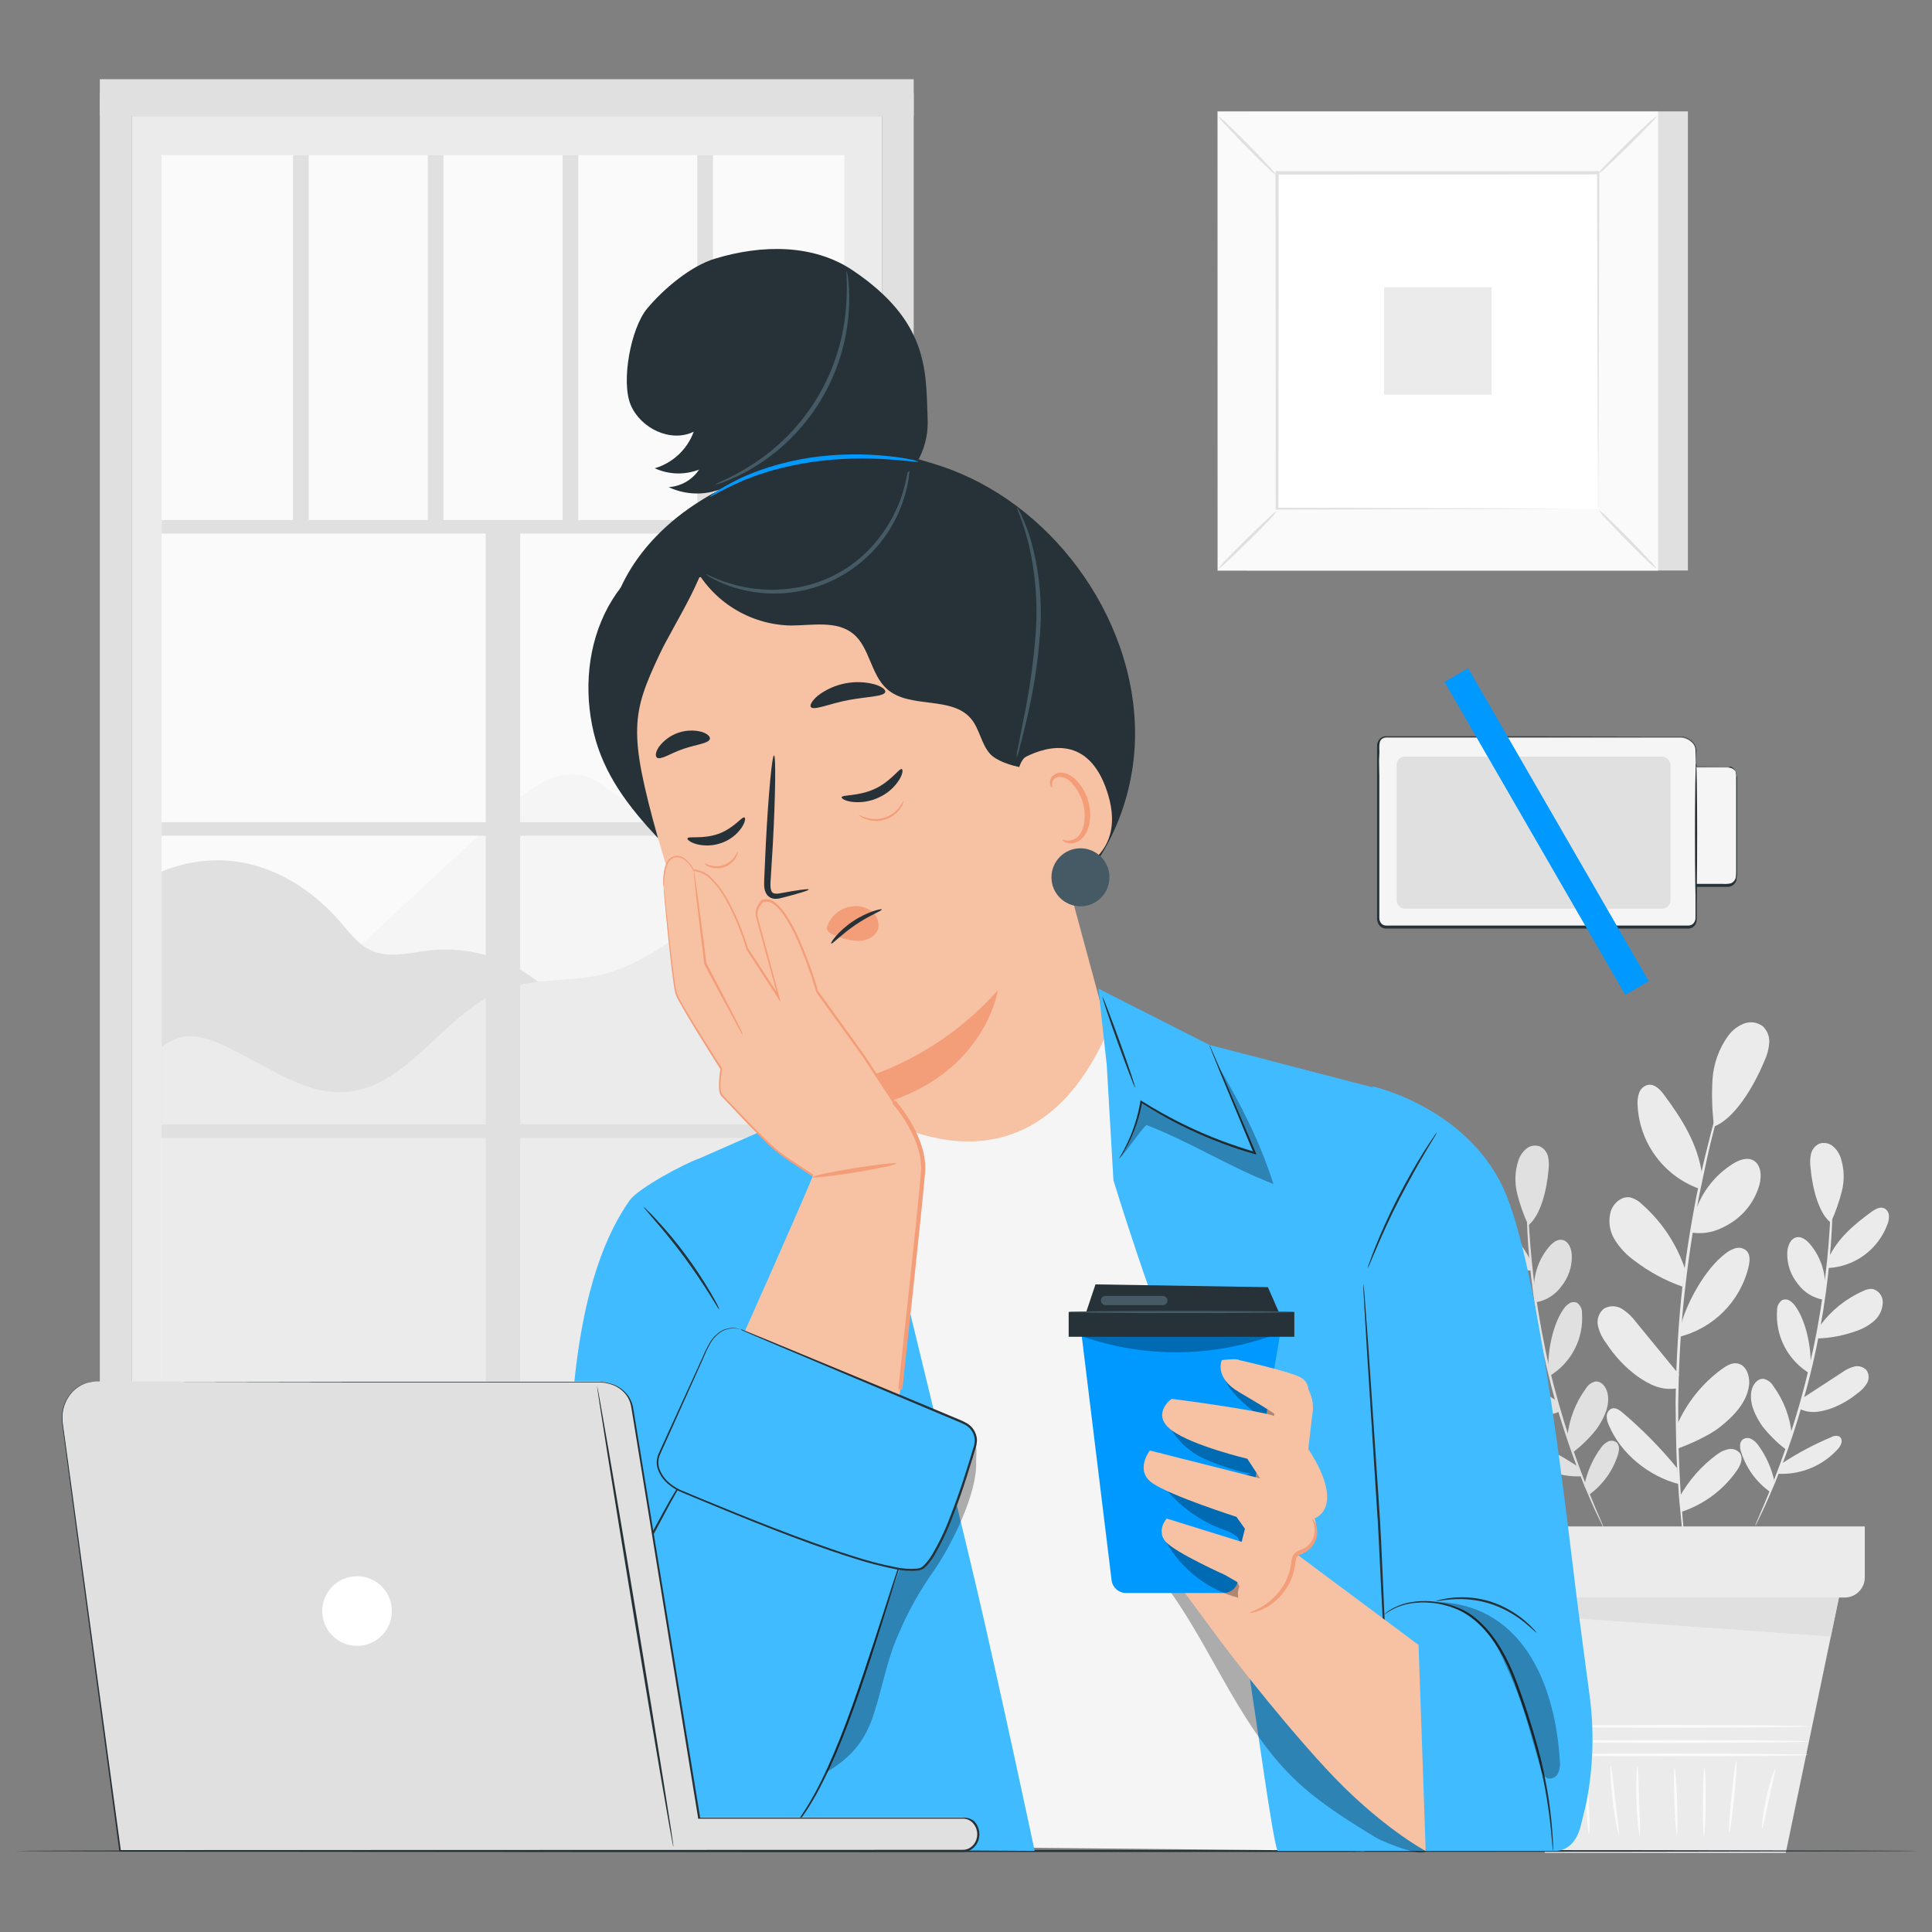 <?xml version="1.0" encoding="UTF-8"?>
<svg id="Layer_2" data-name="Layer 2" xmlns="http://www.w3.org/2000/svg" viewBox="0 0 1000 1000">
  <rect x="0" y="0" width="1000" height="1000" fill="#808080" stroke="none"/>
  <defs>
    <style>
      .cls-1 {
        fill: #f7c1a3;
      }

      .cls-1, .cls-2, .cls-3, .cls-4, .cls-5, .cls-6, .cls-7, .cls-8, .cls-9, .cls-10, .cls-11, .cls-12 {
        stroke-width: 0px;
      }

      .cls-2 {
        fill: #000;
      }

      .cls-3 {
        fill: #e0e0e0;
      }

      .cls-4 {
        fill: #455a64;
      }

      .cls-5 {
        fill: #f5f5f5;
      }

      .cls-6 {
        fill: #09f;
      }

      .cls-7 {
        fill: #ebebeb;
      }

      .cls-8 {
        fill: #40bbff;
      }

      .cls-9 {
        fill: #263238;
      }

      .cls-10 {
        fill: #fafafa;
      }

      .cls-13 {
        opacity: .3;
      }

      .cls-11 {
        fill: #fff;
      }

      .cls-12 {
        fill: #f39e78;
      }
    </style>
  </defs>
  <g id="freepik--background-complete--inject-2">
    <polygon class="cls-7" points="778.13 817.92 799.61 959 924.32 959 953.28 819.95 778.13 817.92"/>
    <path class="cls-10" d="M935.83,908.34c0,.4-31.96.72-71.37.72s-71.39-.32-71.39-.72,31.96-.74,71.39-.74,71.37.34,71.37.74Z"/>
    <path class="cls-10" d="M936.32,901.39c0,.4-32.18.74-71.85.74s-71.85-.34-71.85-.74,32.15-.72,71.85-.72,71.85.32,71.85.72Z"/>
    <path class="cls-10" d="M936.07,893.57c0,.4-32.18.72-71.85.72s-71.85-.32-71.85-.72,32.18-.74,71.85-.74,71.85.34,71.85.74Z"/>
    <path class="cls-10" d="M813.93,950.95c-.4,0-2.12-7.88-3.84-17.76-1.72-9.88-2.78-17.95-2.37-18.02s2.12,7.88,3.84,17.76c1.72,9.88,2.78,17.95,2.37,18.02Z"/>
    <path class="cls-10" d="M822.41,949.44c-.4,0-.89-7.76-1.55-17.32-.66-9.56-1.23-17.34-.81-17.38s1.63,7.65,2.27,17.27c.64,9.62.49,17.42.08,17.42Z"/>
    <path class="cls-10" d="M837.89,949.44c-.4,0-2.12-7.86-3.24-17.76-1.12-9.9-1.36-18.02-.95-18.06s1.23,8.01,2.4,17.89c1.17,9.88,2.2,17.87,1.8,17.93Z"/>
    <path class="cls-10" d="M848.74,950.18c-.4,0-1.42-8.03-1.74-18.06-.32-10.03.17-18.14.55-18.12s.59,8.1.91,18.08.68,18.06.28,18.1Z"/>
    <path class="cls-10" d="M867.94,949.44c-.4,0-.97-7.65-1.31-17.13-.34-9.47-.23-17.17.17-17.19s.97,7.65,1.29,17.13c.32,9.47.25,17.19-.15,17.19Z"/>
    <path class="cls-10" d="M881.99,950.18c-.42,0-.68-7.93-.59-17.72.08-9.79.47-17.72.87-17.72s.68,7.95.59,17.72c-.08,9.77-.47,17.72-.87,17.72Z"/>
    <path class="cls-10" d="M895.14,948.3c-.4,0,0-8.33,1.08-18.53s2.12-18.42,2.5-18.38,0,8.33-1.06,18.53c-1.06,10.2-2.12,18.42-2.52,18.38Z"/>
    <path class="cls-10" d="M912.11,946.45c-.38,0,.21-7.16,2.12-15.75,1.91-8.58,4.24-15.32,4.64-15.2s-1.38,6.97-3.22,15.52c-1.84,8.54-3.14,15.49-3.54,15.43Z"/>
    <path class="cls-7" d="M900.1,539.55c-.01.24-.06.48-.15.7l-.57,1.99c-.59,1.87-1.38,4.41-2.37,7.63-1,3.22-2.35,7.31-3.67,12.06-1.31,4.75-3.01,10.07-4.49,16.09-1.48,6.02-3.31,12.53-4.85,19.63-1.55,7.1-3.2,14.71-4.81,22.72-2.99,16.09-5.72,33.91-7.65,52.65-1.93,18.74-2.67,36.78-2.9,53.12,0,8.18,0,15.96.21,23.32.21,7.36.51,14.05.89,20.22.38,6.17.85,11.74,1.23,16.66.38,4.92.81,9.11,1.21,12.55.4,3.43.61,6,.81,7.93,0,.85.15,1.53.19,2.12.03.23.03.47,0,.7-.07-.22-.12-.45-.15-.68l-.32-2.12c-.28-1.93-.64-4.56-1.1-7.91-.47-3.35-1.02-7.63-1.46-12.55s-1.1-10.47-1.44-16.66c-.34-6.19-.89-12.95-1.06-20.24-.17-7.29-.32-15.07-.36-23.32.17-16.41.97-34.42,2.8-53.27s4.71-36.65,7.78-52.76c1.67-8.01,3.18-15.66,4.96-22.74,1.78-7.08,3.39-13.65,5.04-19.63,1.65-5.98,3.29-11.34,4.71-16.05,1.42-4.71,2.76-8.75,3.9-12.02s1.99-5.7,2.63-7.52l.72-1.95c.07-.24.17-.47.3-.68Z"/>
    <path class="cls-7" d="M877.59,626.86c3.44-10.16,10.29-18.82,19.39-24.5,3.09-1.91,6.99-3.45,10.26-1.89,4.35,2.12,4.71,8.22,3.41,12.89-2.25,7.9-7.26,14.73-14.12,19.25-6.83,4.43-13.14,6.51-21.2,5.34"/>
    <path class="cls-7" d="M870.02,685.89c3.22-12.17,12.93-29.48,23.02-37.01,1.53-1.28,3.32-2.23,5.24-2.8,1.95-.55,4.05-.1,5.6,1.21,2.12,1.97,1.87,5.3,1.25,8.1-4.21,18.09-18.26,32.26-36.31,36.63"/>
    <path class="cls-7" d="M867.92,737.82c5.03-11.64,13.08-21.72,23.32-29.21,2.37-1.74,5.19-3.41,8.1-2.88,4.41.78,6.36,6.17,6.02,10.6-.81,9.18-7.82,16.53-15.05,22.26-7.8,6.13-21.49,11.02-21.49,11.02"/>
    <path class="cls-7" d="M869.11,775.23c4.84-8.87,11.58-16.56,19.75-22.51,1.75-1.33,3.78-2.24,5.93-2.65,2.18-.41,4.41.4,5.81,2.12,1.99,2.93,0,6.85-2.12,9.67-6.97,9.71-16.84,16.94-28.19,20.67"/>
    <path class="cls-7" d="M868.13,759.97c-8.53-10.44-17.99-20.07-28.28-28.78-1.59-1.36-3.62-2.78-5.62-2.12-1.53.65-2.54,2.13-2.59,3.79-.02,1.64.35,3.25,1.06,4.73,6.19,14.84,20.73,26.6,36.39,30.61"/>
    <path class="cls-7" d="M869.02,711.41l-22.19-27.07c-1.96-2.7-4.4-5.02-7.21-6.83-2.89-1.81-6.54-1.86-9.47-.13-2.62,2.17-3.79,5.63-3.03,8.94.77,3.23,2.21,6.25,4.24,8.88,4.31,6.66,9.79,12.48,16.17,17.19,6.53,4.49,12.44,7.4,20.28,6.25"/>
    <path class="cls-7" d="M872.12,656.72c-4.37-12.96-12.09-24.53-22.38-33.53-1.61-1.63-3.62-2.8-5.83-3.39-4.45-.87-8.73,2.84-10.17,7.14-1.43,4.96-.7,10.29,2.01,14.69,2.72,4.34,6.27,8.09,10.45,11.04,7.49,5.71,15.84,10.21,24.74,13.33"/>
    <path class="cls-7" d="M880.98,607.97c-2.12-15.69-10.32-28.74-19.78-41.44-1.99-2.69-4.77-5.51-8.08-5.02-2.13.45-3.88,1.95-4.64,3.98-.75,2.03-1.05,4.2-.87,6.36.84,19.44,13.23,36.49,31.45,43.28"/>
    <path class="cls-7" d="M887.19,583.07c-1.02-8.04-1.29-16.16-.81-24.25.51-8.14,3.3-15.97,8.05-22.59,2.03-2.83,4.83-5.04,8.05-6.36,3.3-1.32,7.05-.83,9.9,1.29,2.39,2.24,3.63,5.45,3.37,8.71-.26,3.23-1.11,6.38-2.5,9.31-5.91,14.22-15.77,29.97-26.07,33.91"/>
    <path class="cls-3" d="M790.49,601.76c.1.66.14,1.33.13,1.99v5.7c0,2.35,0,5.49.13,8.99s.15,7.5.45,11.91c.38,8.84,1.23,19.33,2.56,30.92,1.34,11.59,3.41,24.27,6.15,37.45,2.73,13.18,6.15,25.63,9.56,36.8s6.87,21.2,10.05,29.34c1.5,4.24,3.09,7.82,4.41,11.09,1.31,3.26,2.48,6.04,3.48,8.29,1,2.25,1.67,3.92,2.23,5.26.3.6.53,1.22.7,1.87-.37-.55-.69-1.14-.95-1.76-.64-1.29-1.46-3.01-2.48-5.13s-2.37-4.96-3.73-8.2-3.03-6.89-4.6-11.02c-3.33-8.22-6.87-18.17-10.39-29.34-3.52-11.17-6.76-23.65-9.58-36.88-2.82-13.23-4.68-25.97-6.04-37.6-1.36-11.64-2.01-22.17-2.27-31.01-.23-4.43-.19-8.48-.21-11.95-.02-3.48,0-6.55.11-9.03.11-2.48.15-4.24.21-5.68-.04-.67,0-1.33.11-1.99Z"/>
    <path class="cls-3" d="M793.97,666.09c.14-7.66,2.95-15.03,7.93-20.86,1.7-1.97,4.01-3.86,6.57-3.5,3.41.51,4.98,4.6,5.09,8.05.18,5.86-1.76,11.59-5.47,16.13-3.17,4.37-7.94,7.31-13.27,8.18"/>
    <path class="cls-3" d="M801.51,707.87c-.45-8.99,2.46-22.85,7.69-30.16.77-1.2,1.78-2.23,2.97-3.03,1.21-.78,2.73-.93,4.07-.38,1.68,1.2,2.65,3.17,2.59,5.24,1.04,13.26-5.53,25.96-16.96,32.77"/>
    <path class="cls-3" d="M811.26,743.67c.91-8.99,4.19-17.58,9.52-24.88,1.07-1.84,2.83-3.18,4.9-3.71,3.18-.4,5.7,2.82,6.36,5.96,1.44,6.36-1.76,12.95-5.45,18.38-3.54,4.56-7.66,8.65-12.25,12.15"/>
    <path class="cls-3" d="M820.06,768.87c1.4-7.08,4.34-13.76,8.63-19.56.9-1.28,2.08-2.34,3.45-3.09,1.41-.73,3.11-.63,4.43.25,1.99,1.55,1.55,4.64.7,7.02-2.66,8.1-7.81,15.15-14.73,20.14"/>
    <path class="cls-3" d="M816.16,758.72c-8.05-5.27-16.56-9.8-25.44-13.52-1.29-.77-2.87-.86-4.24-.23-.91.76-1.29,1.99-.95,3.14.34,1.12.94,2.14,1.74,2.99,7.93,8.88,19.48,13.67,31.37,13.01"/>
    <path class="cls-3" d="M806.32,725.46l-20.94-13.65c-1.91-1.42-4.07-2.48-6.36-3.12-2.35-.6-4.84.16-6.46,1.97-1.33,2.03-1.39,4.65-.15,6.74,1.23,2.03,2.89,3.77,4.85,5.11,4.37,3.6,9.35,6.39,14.71,8.22,5.4,1.65,10.07,2.35,15.16-.11"/>
    <path class="cls-3" d="M796.74,687.56c-5.77-7.88-13.51-14.1-22.45-18.04-1.45-.74-3.06-1.11-4.68-1.06-3.26.76-5.52,3.73-5.38,7.08.09,3.68,1.74,7.16,4.54,9.56,2.78,2.36,6,4.15,9.47,5.26,6.32,2.29,12.97,3.56,19.69,3.77"/>
    <path class="cls-3" d="M792.19,652.46c-4.83-10.22-13.21-17.36-22.38-23.97-1.93-1.38-4.43-2.71-6.57-1.67-1.34.77-2.21,2.16-2.31,3.71-.07,1.53.19,3.05.76,4.47,4.77,13.08,16.92,22.02,30.82,22.7"/>
    <path class="cls-3" d="M791.06,634.17c-2.43-5.25-4.36-10.73-5.77-16.34-1.41-5.65-1.2-11.59.61-17.13.77-2.38,2.2-4.5,4.11-6.1,1.95-1.61,4.61-2.08,6.99-1.23,2.13.99,3.7,2.9,4.24,5.19.49,2.26.59,4.58.3,6.87-.97,10.96-4.24,23.8-10.45,28.74"/>
    <path class="cls-7" d="M948.17,600.41c.12.65.17,1.31.17,1.97,0,1.46.13,3.35.21,5.7.08,2.35.17,5.49.11,9.01s0,7.52-.21,11.95c-.25,8.86-1,19.37-2.27,31.01-1.27,11.64-3.31,24.38-6.06,37.62-2.76,13.25-6.15,25.67-9.56,36.88-3.41,11.21-7.06,21.2-10.39,29.31-1.57,4.13-3.22,7.8-4.6,11.02s-2.65,6-3.73,8.22l-2.48,5.13c-.27.61-.59,1.19-.95,1.74.17-.64.4-1.27.68-1.87l2.23-5.24c1.02-2.27,2.12-5.04,3.5-8.31s2.88-6.93,4.39-11.09c3.2-8.22,6.63-18.17,10.07-29.34,3.43-11.17,6.63-23.59,9.43-36.78,2.8-13.18,4.71-25.88,6.15-37.47,1.44-11.59,2.12-22.09,2.56-30.9.3-4.41.32-8.48.42-11.91s.15-6.53.15-9.01v-5.7c0-.66.06-1.32.19-1.97Z"/>
    <path class="cls-7" d="M944.69,664.71c-.16-7.66-2.96-15.03-7.93-20.86-1.7-1.95-4.03-3.86-6.59-3.48-3.41.49-4.96,4.58-5.09,8.03-.18,5.86,1.76,11.59,5.47,16.13,3.17,4.37,7.94,7.32,13.27,8.2"/>
    <path class="cls-7" d="M937.15,706.49c.42-8.97-2.46-22.85-7.69-30.14-.77-1.2-1.78-2.23-2.97-3.03-1.2-.82-2.74-.96-4.07-.38-1.7,1.19-2.68,3.16-2.61,5.24-1.01,13.25,5.56,25.94,16.96,32.77"/>
    <path class="cls-7" d="M927.4,742.29c-.91-8.98-4.2-17.56-9.52-24.86-1.07-1.85-2.83-3.19-4.9-3.73-3.18-.4-5.7,2.84-6.36,5.96-1.42,6.36,1.76,12.95,5.47,18.4,3.54,4.56,7.66,8.64,12.25,12.15"/>
    <path class="cls-7" d="M918.56,767.45c-1.39-7.08-4.33-13.76-8.61-19.56-.9-1.28-2.08-2.33-3.45-3.07-1.41-.77-3.14-.67-4.45.25-1.97,1.55-1.53,4.62-.7,6.99,2.69,8.12,7.88,15.18,14.84,20.16"/>
    <path class="cls-7" d="M922.5,757.34c8.05-5.27,16.56-9.79,25.44-13.5,1.28-.79,2.87-.88,4.24-.25.91.77,1.29,2.01.95,3.16-.3,1.13-.87,2.18-1.65,3.05-7.92,8.89-19.46,13.68-31.35,13.01"/>
    <path class="cls-7" d="M932.4,724.08l20.94-13.65c1.91-1.42,4.06-2.47,6.36-3.09,2.35-.61,4.84.14,6.46,1.95,1.33,2.03,1.39,4.65.15,6.74-1.25,2.03-2.91,3.78-4.88,5.13-4.37,3.6-9.35,6.39-14.71,8.22-5.4,1.63-10.07,2.35-15.13-.13"/>
    <path class="cls-7" d="M942,686.21c5.75-7.88,13.49-14.1,22.43-18.02,1.45-.76,3.07-1.13,4.71-1.06,3.25.77,5.5,3.72,5.38,7.06-.1,3.68-1.74,7.15-4.54,9.56-2.78,2.37-6,4.17-9.47,5.28-6.33,2.28-12.97,3.55-19.69,3.75"/>
    <path class="cls-7" d="M946.45,651.09c4.85-10.22,13.23-17.34,22.38-23.95,1.95-1.4,4.45-2.73,6.59-1.67,1.34.77,2.2,2.17,2.29,3.71.07,1.52-.18,3.04-.74,4.45-4.77,13.04-16.86,21.98-30.73,22.7"/>
    <path class="cls-7" d="M947.6,632.79c2.43-5.25,4.36-10.73,5.77-16.34,1.4-5.65,1.19-11.57-.61-17.11-.77-2.38-2.19-4.5-4.11-6.1-1.96-1.61-4.62-2.08-7.02-1.25-2.13,1.01-3.69,2.92-4.24,5.21-.51,2.25-.61,4.57-.3,6.85.95,10.98,4.24,23.82,10.45,28.74"/>
    <path class="cls-7" d="M763.83,790.07v26.41c.01,5.73,4.65,10.37,10.39,10.39h180.61c5.73-.01,10.37-4.65,10.39-10.39v-26.41h-201.38Z"/>
    <polygon class="cls-3" points="779.49 826.78 781 835.17 947.62 847.06 951.86 826.78 779.49 826.78"/>
    <rect class="cls-3" x="645.7" y="57.66" width="227.96" height="237.63"/>
    <rect class="cls-10" x="630.25" y="57.66" width="227.96" height="237.63"/>
    <path class="cls-3" d="M858.21,295.35h-228.03V57.58h228.03v237.78ZM630.25,295.23h227.96V57.83h-227.88l-.08,237.4Z"/>
    <rect class="cls-11" x="660.9" y="89.6" width="166.66" height="173.74"/>
    <path class="cls-3" d="M660.9,264.41c-1.14,1.79-2.5,3.42-4.05,4.88-2.67,2.82-6.36,6.61-10.6,10.75s-8.03,7.8-10.89,10.43c-1.44,1.52-3.05,2.87-4.81,4.01,1.17-1.74,2.55-3.34,4.09-4.77,2.67-2.8,6.36-6.61,10.6-10.77,4.24-4.15,8.08-7.82,10.92-10.43,1.42-1.54,3.01-2.91,4.75-4.09Z"/>
    <path class="cls-3" d="M827.58,264.07c1.74,1.19,3.34,2.57,4.77,4.11,2.82,2.67,6.61,6.36,10.75,10.6s7.8,8.05,10.43,10.89c1.52,1.44,2.87,3.05,4.01,4.81-1.75-1.17-3.35-2.54-4.77-4.09-2.8-2.65-6.61-6.36-10.75-10.6-4.13-4.24-7.84-8.05-10.45-10.89-1.52-1.44-2.86-3.06-3.98-4.83Z"/>
    <path class="cls-3" d="M827.12,90.07c1.18-1.75,2.56-3.35,4.11-4.79,2.67-2.8,6.36-6.61,10.6-10.75s8.05-7.8,10.89-10.41c1.44-1.52,3.06-2.88,4.81-4.03-1.16,1.75-2.53,3.36-4.09,4.77-2.67,2.82-6.36,6.61-10.6,10.77-4.24,4.15-8.08,7.82-10.92,10.43-1.44,1.52-3.05,2.87-4.81,4.01Z"/>
    <path class="cls-3" d="M660.45,90.6c-1.75-1.22-3.36-2.65-4.79-4.24-2.82-2.67-6.61-6.36-10.75-10.6s-7.8-8.05-10.41-10.89c-1.53-1.43-2.88-3.05-4.03-4.81,1.75,1.17,3.35,2.54,4.77,4.09,2.8,2.67,6.61,6.36,10.77,10.6s7.82,8.08,10.43,10.92c1.52,1.49,2.87,3.14,4.01,4.94Z"/>
    <path class="cls-3" d="M827.12,263.35v-12.65c0-8.22,0-20.2-.17-35.4,0-30.44-.19-73.78-.32-125.69l.64.64-166.2.11h0l.74-.74c0,63.78,0,123.42-.11,173.81l-.64-.64,120.35.32,33.81.17h12c-.25.02-.5.02-.74,0h-11.06l-33.66.17-120.82.32h-.64v-.64c0-50.32,0-109.97-.11-173.81v-.74h167.62v.64c-.13,52.08-.23,95.57-.32,126.1,0,15.13-.13,27.07-.17,35.27v11.62c-.02.4-.09.79-.21,1.17Z"/>
    <rect class="cls-7" x="716.43" y="148.65" width="55.62" height="55.62"/>
    <rect class="cls-7" x="68.11" y="60.03" width="388.4" height="697.73"/>
    <rect class="cls-10" x="83.65" y="80.28" width="353.36" height="656.72"/>
    <polygon class="cls-3" points="472.93 764.06 456.51 757.76 456.51 48.21 472.93 48.21 472.93 764.06"/>
    <path class="cls-5" d="M170.25,504.47l91.78-85.34c11.62-10.81,26.83-22.45,41.78-17.11,7.21,2.54,12.61,8.69,19.65,11.64,14.1,5.87,30.18-2.61,41.04-13.35,10.85-10.75,19.37-24.21,32.49-32.01s33.51-6.8,40,7.02v92.84l-133.37,57.1-133.37-20.79Z"/>
    <path class="cls-3" d="M83.65,451.1c33.81-13.76,67.55-2.12,91.76,25.29,5.09,5.74,9.73,12.4,16.72,15.58,9.5,4.24,20.43,1.08,30.78-.11,28.99-2.85,57.12,10.82,72.79,35.38l-112.89,55.53-99.16-.72v-130.95Z"/>
    <path class="cls-7" d="M436.98,451.57c-22.26-10.75-41.86,2.27-62.42,16.02-20.56,13.76-39.64,31.43-63.74,36.97-16.11,3.71-33.36,1.65-48.94,7.21-31.79,11.3-50.04,51.57-83.66,53.5-18.27,1.04-34.63-10.03-50.87-18.33-16.24-8.31-29.14-16.17-43.66-5.07v195.22h353.34l-.04-285.51Z"/>
    <rect class="cls-3" x="83.65" y="269.18" width="361.03" height="6.99"/>
    <rect class="cls-3" x="83.65" y="425.58" width="361.03" height="6.99"/>
    <rect class="cls-3" x="83.65" y="581.97" width="361.03" height="6.99"/>
    <rect class="cls-3" x="251.39" y="272.69" width="17.85" height="482.91"/>
    <rect class="cls-3" x="151.69" y="80.28" width="8.1" height="192.42"/>
    <rect class="cls-3" x="221.44" y="80.28" width="8.1" height="192.42"/>
    <rect class="cls-3" x="291.2" y="80.28" width="8.1" height="192.42"/>
    <rect class="cls-3" x="360.93" y="80.28" width="8.1" height="192.42"/>
    <rect class="cls-3" x="51.68" y="48.21" width="16.43" height="713.88"/>
    <rect class="cls-3" x="51.68" y="41" width="421.25" height="19.03"/>
    <rect class="cls-3" x="40.02" y="766.39" width="444.01" height="17.74"/>
    <polygon class="cls-7" points="456.51 757.76 484.06 766.39 40.05 766.39 68.11 757.76 456.51 757.76"/>
  </g>
  <g id="freepik--Table--inject-2">
    <path class="cls-9" d="M992.34,958.05c0,.3-220.44.55-492.32.55s-492.36-.25-492.36-.55,220.4-.53,492.34-.53,492.34.21,492.34.53Z"/>
  </g>
  <g id="freepik--Battery--inject-2">
    <path class="cls-5" d="M894.59,397.26h-16.49v-7.8c-.21-5.45-5.74-7.63-7.93-7.63h-152.82c-2.28.14-4.05,2.06-3.98,4.35v89.83c-.06,2.29,1.7,4.21,3.98,4.35h156.85c2.28-.14,4.05-2.06,3.98-4.35v-17.25h16.49c2.55-.11,4.53-2.26,4.43-4.81v-51.76c.15-2.56-1.8-4.76-4.36-4.91-.05,0-.11,0-.16,0Z"/>
    <rect class="cls-3" x="722.86" y="391.65" width="141.82" height="78.68" rx="4.32" ry="4.32"/>
    <path class="cls-9" d="M894.59,397.26c.49-.05.99.03,1.44.21,1.39.5,2.46,1.65,2.86,3.07.24,1.03.33,2.1.25,3.16v47.25c.07,1.42.01,2.83-.17,4.24-.49,2.35-2.63,3.99-5.02,3.86h-16.07l.4-.4v17.08c.03.93-.19,1.85-.64,2.67-.49.84-1.23,1.51-2.12,1.91-.79.28-1.64.38-2.48.3h-155.98c-1.37-.09-2.61-.81-3.37-1.95-.7-1.1-1.02-2.39-.91-3.69v-88.75c-.1-1.96.95-3.8,2.69-4.71.86-.37,1.8-.52,2.73-.42h72.94l59.62.13h19.99c.85.15,1.68.41,2.46.78,1.5.65,2.8,1.7,3.75,3.03.81,1.26,1.2,2.74,1.1,4.24,0,2.8.11,5.34.15,7.65l-.19-.19h15.47c.34-.02.68-.02,1.02,0h-4.09l-12.4.11h-.19v-.19c0-2.29-.15-4.85-.23-7.65.1-1.42-.26-2.83-1.04-4.03-.91-1.25-2.14-2.23-3.56-2.84-.75-.33-1.53-.56-2.33-.7-.85-.04-1.7-.04-2.54,0h-17.36l-59.62.13h-72.83c-.77-.1-1.55.01-2.27.32-3.03,1.4-1.82,5.6-2.12,8.92-.3,3.33,0,6.97,0,10.6v73.15c-.12,1.06.14,2.13.72,3.03.56.86,1.48,1.41,2.5,1.48h155.9c.8.08,1.6-.02,2.35-.3.7-.33,1.28-.87,1.65-1.55.38-.68.56-1.45.53-2.23v-17.49h14.26c1.42.14,2.86.02,4.24-.34,1.21-.55,2.09-1.65,2.37-2.95.16-1.34.22-2.7.17-4.05v-47.25c.08-1.04.02-2.08-.19-3.09-.37-1.38-1.37-2.5-2.69-3.03-.4.11-.8.27-1.17.47Z"/>
    <path class="cls-9" d="M877.88,468.44c-.32,0-.57-16.45-.57-36.75s.25-36.75.57-36.75.57,16.47.57,36.75-.25,36.75-.57,36.75Z"/>
    <rect class="cls-6" x="793.49" y="336.89" width="14.12" height="187.03" transform="translate(-107.95 457.94) rotate(-30)"/>
  </g>
  <g id="freepik--Character--inject-2">
    <path class="cls-9" d="M403.75,240.48c27-12.72,54.9-8.63,83.19.74,28.3,9.37,52.99,28.47,70.75,52.38,18.74,25.2,30.18,56.21,29.8,87.58-.38,31.37-13.08,62.93-36.27,84.08-31.67,28.89-80.54,35.4-120.44,19.59-39.89-15.81-70.07-51.78-83.07-92.65-8.97-28.13-10.22-59.12-.85-87.14,9.37-28.02,29.84-52.65,56.87-64.58"/>
    <path class="cls-9" d="M510.94,314.51c-7.14-9.69-8.88-22.23-13.69-33.26-10.6-24.29-36.58-38.94-62.89-42.29-24.44-3.09-50.66,6.36-74.72,22.13-16.47,10.87-30.69,25.77-38.7,43.81-10.58,24.48-8.67,52.56,5.13,75.37l124.17-54.62c14.84,6.68,30.1,13.44,46.33,14.96,4.76.71,9.62.16,14.1-1.59,4.53-1.84,7.57-6.16,7.78-11.04-.17-5.26-4.41-9.28-7.5-13.48Z"/>
    <path class="cls-1" d="M366.76,297.6l119.57-7.31c11.14-2.32,22.2,4.29,25.44,15.2l66.24,244.81c4.52,16.73,3.4,34.48-3.18,50.51l-6.93,16.96c-15.79,38.45-66.43,49.03-94.98,18.8-1.69-1.7-3.16-3.61-4.37-5.68-.96-1.7-1.83-3.44-2.61-5.24l-8.73-23.32c-7.12-21.45-13.37-43.54-13.33-43.32s-47.84,6.93-76.16-49.34c-14.07-27.98-28-76.79-38.15-117.11-9.09-36.27.55-87.41,37.2-94.96Z"/>
    <path class="cls-9" d="M385.33,423.14c-1.29-.66-5.45,5.62-13.54,8.48-8.1,2.86-15.45,1-15.96,2.31-.28.59,1.31,2.01,4.56,2.97,4.38,1.14,9,.91,13.25-.66,4.2-1.51,7.81-4.31,10.32-7.99,1.78-2.76,1.99-4.88,1.38-5.11Z"/>
    <path class="cls-9" d="M466.74,398.09c-1.42-.49-5.51,6.36-14.03,10.26-8.52,3.9-16.6,2.93-17.06,4.24-.25.64,1.53,1.89,5.11,2.42,4.86.62,9.8-.17,14.22-2.29,4.38-1.99,8.07-5.24,10.6-9.33,1.76-2.99,1.84-5.09,1.17-5.3Z"/>
    <path class="cls-9" d="M418.63,460.38c-.13-.47-5.49.28-14.05,1.84-2.12.45-4.24.68-5.09-.64s-.81-3.9-.57-6.63c.36-5.7.72-11.64,1.1-17.89,1.36-25.44,1.63-46,.61-46.04s-2.95,20.5-4.24,45.89c-.28,6.23-.55,12.19-.81,17.89,0,2.63-.53,5.74,1.53,8.48,1.09,1.29,2.72,2.01,4.41,1.95,1.26-.05,2.5-.27,3.71-.64,8.35-2.14,13.5-3.73,13.4-4.22Z"/>
    <path class="cls-12" d="M443.83,559.03c28.05-8.48,53.19-24.57,72.64-46.48,0,0-6.89,47.39-67.98,60.77l-4.66-14.29Z"/>
    <path class="cls-12" d="M428.36,479.02c1.9-4.99,6.23-8.64,11.47-9.69,3.75-.85,7.69-.12,10.89,2.01,3.12,2.08,4.62,5.89,3.75,9.54-1.21,3.82-5.6,6-9.86,6.15-4.3-.14-8.53-1.14-12.44-2.93-1.14-.35-2.2-.92-3.12-1.67-.9-.72-1.28-1.92-.95-3.03"/>
    <path class="cls-9" d="M419.71,365.96c1.53,1.97,9.35-1.7,19.31-3.58s18.57-1.76,19.2-4.24c.28-1.12-1.74-2.8-5.55-3.94-10.17-2.67-21-.49-29.36,5.89-3.07,2.61-4.28,4.94-3.6,5.87Z"/>
    <path class="cls-9" d="M340.03,392.15c2.01,1.4,7.04-2.31,13.8-4.58s12.91-2.73,13.61-5.09c.28-1.14-1.21-2.71-4.24-3.67-8.29-2.15-17.05.94-22.17,7.8-1.76,2.67-1.93,4.83-1,5.53Z"/>
    <path class="cls-9" d="M526.81,291.35c-21.2-31.16-85.31-63.88-120.61-50.64l-47.25,51.68c9.76,18.9,29.08,30.94,50.34,31.37,11.09,0,23.61-2.73,32.26,4.24,8.65,6.97,9.11,21.2,17.61,28.68,11.76,10.41,33.38,3.31,43.47,15.35,4.41,5.26,5.19,12.87,9.71,18.04,6,6.91,29.21,11,36.78,5.87s3.35-19.37,3.86-27.55c.87-14.14-3.03-20.16-6.68-26.81-8.67-16-9.39-35.35-19.5-50.21Z"/>
    <path class="cls-1" d="M526.58,410.17c-1.4-4.43.38-16.47,4.54-18.53,11.06-5.53,32.35-11.3,41.97,18.21,13.14,40.27-30.06,45.23-30.5,44.09s-11.17-28.45-16-43.77Z"/>
    <path class="cls-12" d="M549.92,434.65c.13-.19.87.25,2.23.42,1.9.16,3.79-.42,5.28-1.61,3.75-2.95,5.15-10.89,2.97-18.23-1.03-3.49-2.82-6.71-5.26-9.41-1.59-2.31-4.23-3.69-7.04-3.67-1.81.1-3.29,1.47-3.52,3.26-.17,1.31.36,2.12.15,2.12s-1.08-.38-1.29-2.12c-.1-1.07.17-2.14.76-3.03.84-1.2,2.12-2.03,3.56-2.31,3.18-.78,6.91,1.17,9.37,3.88,2.86,2.93,4.96,6.52,6.1,10.45,2.4,8.2.7,17.17-4.58,20.75-1.98,1.35-4.47,1.73-6.76,1.02-1.59-.57-2.1-1.42-1.97-1.53Z"/>
    <path class="cls-9" d="M367.4,276.74c.85,17.68-18.53,46-26.05,62.02-14.33,30.54-16.24,39.91-.76,95.09-15.26-16.32-28.08-32.9-33.28-54.62-5.19-21.73-3.22-45.49,7.46-65.11,10.68-19.63,30.48-34.55,52.63-37.37"/>
    <path class="cls-9" d="M456.42,470.73c.21.66-6.49,3.09-13.67,7.99s-12.02,10.09-12.53,9.67,3.71-6.51,11.28-11.55c7.57-5.04,14.79-6.66,14.92-6.1Z"/>
    <path class="cls-12" d="M467.74,414.47c-.21,1.4-.79,2.72-1.67,3.82-3.98,5.87-11.5,8.2-18.1,5.6-1.34-.38-2.56-1.11-3.52-2.12.11-.17,1.4.72,3.77,1.44,6.28,2.03,13.16-.09,17.21-5.3,1.55-2.01,2.12-3.5,2.31-3.43Z"/>
    <path class="cls-12" d="M381.9,440.71c.13,0,0,1.29-.98,3.05-1.31,2.35-3.44,4.14-5.98,5.04-2.51.87-5.24.82-7.72-.13-1.05-.3-1.98-.92-2.67-1.76,0-.15,1.12.49,2.93,1,4.76,1.41,9.89-.39,12.72-4.47,1.1-1.63,1.53-2.78,1.7-2.73Z"/>
    <path class="cls-4" d="M470.77,236.19c.3,1.92.34,3.87.13,5.81-.3,5.29-1.27,10.51-2.88,15.56-10.84,35.17-46.94,56.06-82.83,47.92-5.15-1.12-10.13-2.88-14.84-5.26-1.78-.79-3.45-1.79-4.98-2.99.21-.49,7.27,4.24,20.24,6.68,7.55,1.47,15.28,1.73,22.91.78,18.91-2.08,36.08-12.01,47.31-27.36,4.62-6.15,8.25-12.99,10.75-20.26,4.18-12.51,3.75-20.92,4.2-20.88Z"/>
    <path class="cls-4" d="M526.35,262.5c1.03,1.41,1.88,2.95,2.52,4.58,1.98,4.31,3.63,8.77,4.92,13.33,4.15,15.17,5.71,30.94,4.6,46.63-1.1,15.59-3.51,31.06-7.19,46.25-1.36,5.83-2.54,10.6-3.41,13.76-.34,1.71-.86,3.37-1.57,4.96.03-1.74.27-3.47.72-5.15.66-3.43,1.57-8.14,2.69-13.88,3.2-15.19,5.38-30.58,6.51-46.06,1.05-15.45-.26-30.96-3.88-46.02-2.95-11.57-6.32-18.23-5.91-18.4Z"/>
    <path class="cls-9" d="M441.6,140.09c-20.69-14.01-47.59-13.46-71.45-6.23-12.72,3.82-26.73,15.71-35.19,25.84-8.46,10.13-13.63,37.83-8.48,49.96,5.15,12.12,20.75,19.61,32.6,13.78-3.34,9.16-10.83,16.18-20.18,18.93,7.26,3.34,15.56,3.57,23,.66-3.57,5.34-9.42,8.71-15.83,9.11,10.49,4.94,22.77,4.3,32.68-1.72.67,12.17,11.08,21.49,23.25,20.82,2.38-.13,4.72-.65,6.94-1.53l51.29-20.14c6.91-1.85,12.68-6.59,15.85-12.99,3.09-6.37,4.48-13.43,4.03-20.5-.83-24.97.11-49.85-38.51-75.99Z"/>
    <path class="cls-4" d="M438.23,140.32c.54,1.75.85,3.56.93,5.38.48,5.01.55,10.05.19,15.07-2.15,33.94-21.03,64.6-50.36,81.82-4.33,2.57-8.87,4.77-13.57,6.59-1.69.76-3.46,1.3-5.28,1.63-.19-.4,7.33-2.88,18-9.6,28.27-17.57,46.65-47.39,49.62-80.54,1.19-12.48.02-20.31.47-20.35Z"/>
    <path class="cls-6" d="M475.35,238.97c0,.36-6.36-.59-16.32-1.25-5.02-.34-11.04-.49-17.7-.36-7.21.22-14.4.82-21.54,1.82-7.16,1.09-14.23,2.64-21.2,4.62-3.16,1.04-6.19,1.91-8.94,3.01l-3.98,1.5-3.62,1.59c-9.18,4.11-14.43,7.57-14.65,7.23,1.04-1.05,2.21-1.96,3.5-2.69l1.97-1.34,2.44-1.4c1.76-1,3.75-2.12,6.06-3.24l3.6-1.74c1.27-.57,2.63-1.08,4.03-1.65,2.73-1.21,5.81-2.12,8.99-3.26,7.03-2.17,14.2-3.83,21.47-4.96,7.24-1.03,14.54-1.59,21.85-1.67,5.96-.03,11.92.25,17.85.85,2.54.21,4.81.57,6.8.85,1.99.28,3.71.59,5.11.89,1.48.19,2.92.6,4.28,1.21Z"/>
    <circle class="cls-4" cx="559.24" cy="454.09" r="15.01"/>
    <path class="cls-5" d="M448.77,574.27s83.34,57.87,125.61-42.92l75.99,117.28,55.96,309.46-219.95-2.12s-69.04-295.47-69.04-295.49,31.43-86.2,31.43-86.2Z"/>
    <path class="cls-8" d="M505.28,821.03c-11.85-50.43-66.75-274.93-66.75-274.93l-28.64,5.74-17.68,34.46-30.27,13.33c-7.36,2.46-31.54,15.35-36.03,21.68-10.6,15.16-24.48,42.99-29.46,102.74-7.76,92.69-22.23,205.05,16.83,232.75l222.26,1.21s-18.42-86.59-30.27-136.99Z"/>
    <path class="cls-1" d="M343.47,459.41s4.62,49.6,6.51,55.11c1.89,5.51,23.32,38.7,23.32,38.7,0,0-2.27,11.34.51,13.97,2.78,2.63,21.64,23.44,29.36,29.29,7.72,5.85,28.42,18.91,28.42,18.91l39.76-31.62s-14.56-23-24.65-37.64-23.72-32.9-23.72-32.9c0,0-14.84-51.99-28.32-47.08l-1.36,1.72c-1.61,2.01-2.16,4.68-1.48,7.16l11.13,40.97-16.26-24.99s-11.7-40.53-27.75-40.61c0,0-4.43-9.01-10.6-6.74-6.17,2.27-4.88,15.75-4.88,15.75Z"/>
    <path class="cls-12" d="M343.47,459.41c-.09-.7-.14-1.41-.15-2.12-.07-2.01.05-4.03.36-6.02.22-1.46.62-2.88,1.19-4.24.64-1.75,2.02-3.13,3.77-3.77.99-.33,2.05-.38,3.07-.15,1.07.29,2.07.78,2.95,1.46,1.85,1.54,3.37,3.44,4.47,5.57l-.23-.13c3.72.27,7.19,1.96,9.69,4.73,2.89,2.92,5.38,6.21,7.4,9.79,4.68,8.33,8.42,17.15,11.15,26.3v-.11l16.3,24.97-.81.36c-2.12-7.63-4.24-15.71-6.59-24.14-1.17-4.24-2.33-8.48-3.54-12.89l-.89-3.29c-.38-1.15-.54-2.37-.45-3.58.11-1.23.47-2.42,1.06-3.5.64-1.01,1.35-1.97,2.12-2.88h.15c2.4-.69,4.99-.11,6.87,1.55,1.85,1.5,3.48,3.26,4.81,5.24,2.72,3.96,5.07,8.17,7.02,12.57,4.08,9.1,7.53,18.47,10.32,28.04v-.17l15.03,20.84,7.67,10.6c2.54,3.6,4.9,7.38,7.38,11.09,6.21,9.47,12.31,18.84,18.33,28l.28.42-.4.32-39.78,31.6-.3.23-.32-.21c-7.07-4.47-13.92-8.92-20.56-13.37-3.31-2.27-6.57-4.43-9.6-6.95s-5.68-5.24-8.35-7.88c-5.34-5.34-10.32-10.6-15.16-15.79l-3.6-3.77c-.33-.3-.64-.64-.91-1-.27-.39-.48-.82-.64-1.27-.25-.86-.4-1.74-.45-2.63-.12-3.36.15-6.73.83-10.03v.32c-8.25-13.06-15.77-24.86-21.73-35.69-.79-1.32-1.39-2.75-1.78-4.24-.34-1.46-.57-2.9-.76-4.35-.45-2.84-.76-5.57-1.1-8.2-.62-5.26-1.15-10.06-1.59-14.41-.89-8.67-1.5-15.41-1.93-20.01-.19-2.27-.34-4.01-.42-5.21s0-1.8,0-1.8c0,0,0,.61.23,1.78s.32,2.95.55,5.21c.51,4.62,1.23,11.36,2.12,19.99.51,4.24,1.08,9.14,1.7,14.39.34,2.61.7,5.34,1.14,8.18.21,1.4.45,2.86.78,4.24.38,1.43.97,2.8,1.74,4.07,6,10.75,13.57,22.55,21.85,35.57v.32c-.66,3.22-.93,6.51-.81,9.79.04.81.18,1.62.42,2.4.24.76.71,1.43,1.34,1.93l3.62,3.77c4.85,5.11,9.86,10.41,15.18,15.73,2.65,2.63,5.38,5.3,8.31,7.82s6.23,4.62,9.52,6.85c6.61,4.45,13.47,8.9,20.56,13.33h-.61l39.74-31.62-.13.72-18.33-27.96c-2.46-3.71-4.81-7.48-7.36-11.09l-7.67-10.6-14.99-20.81h0c-2.78-9.52-6.2-18.85-10.24-27.92-1.91-4.33-4.22-8.48-6.89-12.4-1.28-1.89-2.83-3.58-4.6-5.02-1.6-1.43-3.82-1.96-5.89-1.4l.23-.17c-.77.86-1.48,1.78-2.12,2.73-.54.95-.86,2.01-.95,3.09-.07,1.09.06,2.18.4,3.22l.89,3.31,3.5,12.89c2.29,8.48,4.47,16.51,6.53,24.16l.76,2.8-1.59-2.44c-5.77-8.92-11.23-17.34-16.21-25.01v-.11c-2.67-9.11-6.35-17.9-10.96-26.2-1.95-3.54-4.38-6.8-7.21-9.69-2.38-2.64-5.66-4.27-9.2-4.58h-.15v-.15c-1.03-2.08-2.47-3.93-4.24-5.43-.81-.65-1.75-1.14-2.76-1.42-.94-.25-1.92-.25-2.86,0-1.65.6-2.95,1.9-3.56,3.54-.61,1.35-1.02,2.78-1.23,4.24-.33,1.98-.5,3.97-.51,5.98-.25,1.14-.23,1.76-.23,1.76Z"/>
    <path class="cls-8" d="M780.89,827.18c-3.45-10.6-26.94-127.18-27.39-128.83-.45-1.65-40.78-134.96-40.78-134.96l-86.8-22.57-57.42-29.12,4.35,39.51,3.46,59.67s20.39,67.3,40.38,112.68c19.99,45.38,38.32,214.82,44.51,234.47h142.61s-19.46-120.29-22.91-130.84Z"/>
    <path class="cls-8" d="M822.65,876.61c-1.67-12.38-4.03-30.01-6.36-48.2-4.6-36.03-18.31-163.76-36.39-209.25-18.08-45.49-69.44-56.85-69.44-56.85v223.68l3.62,80.74,20.41,91.29h69.25s10.96,1.74,14.52-13.27c1-4.11,2.12-8.27,2.99-12.46,3.49-18.36,3.97-37.17,1.4-55.68Z"/>
    <path class="cls-9" d="M718.32,887.02v-.57l-.13-1.7c-.11-1.57-.23-3.73-.4-6.49-.32-5.72-.76-13.86-1.29-23.87-.53-10-1.1-22.11-1.78-35.4-.68-13.29-1.23-28-2.35-43.35-1.95-30.71-3.69-58.5-4.98-78.72-.59-10-1.06-18.14-1.4-23.87-.15-2.76-.25-4.92-.34-6.49-.08-1.57,0-2.35,0-2.12.43,2.87.71,5.75.85,8.65.42,5.72,1.02,13.84,1.76,23.85,1.36,20.22,3.24,48.01,5.3,78.7,1.12,15.37,1.65,30.03,2.27,43.37.61,13.33,1.1,25.31,1.53,35.42.42,10.11.72,18.17.95,23.89,0,2.76.15,4.94.19,6.51v1.7c-.03.17-.09.33-.17.49Z"/>
    <path class="cls-1" d="M422.91,602.86c-.47,4.6-70.92,161.09-70.92,161.09l104.01,45.91,21.43-195.15c1.48-13.45-2.2-26.96-10.3-37.79l-1.08-1.46-43.13,27.41Z"/>
    <path class="cls-8" d="M355.57,766.46c-2.71,5.28-52.99,103.18-52.99,112.34s59.35,72.68,59.35,72.68l56.3-3.98,52.1-151.06-114.76-29.97Z"/>
    <path class="cls-9" d="M306.61,887.02c-.83-1.74-1.41-3.59-1.72-5.49-.81-5.19-.69-10.48.36-15.62,2.25-13.14,9.47-30.14,18.84-47.95,4.66-8.92,9.37-17.27,13.59-24.93,4.22-7.65,7.8-14.6,11.26-20.24,3.45-5.64,6.36-10.13,8.48-13.16,1.06-1.5,1.91-2.67,2.48-3.45.28-.41.6-.8.95-1.14-.22.45-.47.88-.76,1.29l-2.31,3.56c-1.99,3.09-4.83,7.59-8.14,13.31-3.31,5.72-6.89,12.72-11.02,20.35-4.13,7.63-8.84,16.05-13.5,24.95-9.35,17.76-16.64,34.61-19.08,47.54-1.1,5.07-1.34,10.28-.72,15.43.57,3.62,1.42,5.51,1.29,5.55Z"/>
    <g class="cls-13">
      <path class="cls-2" d="M720.74,942.06l-99.92-139.89-25.03,8.86c29.17,33.91,42.56,79.85,74.99,110.58,12.21,11.57,26.62,20.48,40.93,29.29,3.45,2.12,23.82,10.6,26.26,7.29,2.1-2.8-15.22-13.4-17.23-16.13Z"/>
    </g>
    <path class="cls-1" d="M642.8,708.84s31.37,4.09,34.7,10.92c2,4.01,2.59,8.57,1.67,12.95l-1.99,17.38s8.67,12.27,9.67,22.83c1,10.56-6.36,12.95-6.36,12.95,1.22,4.08.9,8.47-.89,12.34-2.99,6.46-7.97,6.57-7.97,6.57l62.61,46.63,3.71,106.66s-24.16-12.72-52.18-43.24c-28.02-30.52-53.99-65.33-53.99-65.33l-27.55-37.22,38.58-103.44Z"/>
    <path class="cls-6" d="M559.35,682.48v4.51l16.02,130.99c.47,3.73,3.64,6.54,7.4,6.55h50.62c3.63,0,6.74-2.63,7.36-6.21l23.21-135.85h-104.6Z"/>
    <g class="cls-13">
      <path class="cls-2" d="M632.14,705.5c.2,5.46,2.25,10.69,5.81,14.84,3.55,4.09,7.56,7.78,11.93,10.98-12.56-2.53-25.34-3.8-38.15-3.79-2.46,0-5.26.19-6.85,2.12-1.82,2.12-1.08,5.53.15,8.12,4.02,7.65,10.48,13.75,18.36,17.32,7.83,3.51,16.03,6.14,24.44,7.84-13.24,1.68-26.7.23-39.28-4.24-3.29-1.17-7.72-2.12-9.58.74-1.5,2.35,0,5.45,1.65,7.72,8.18,11.28,19.55,19.85,32.64,24.61,2.17.61,4.22,1.59,6.06,2.9,2.33,1.43,3.05,4.47,1.63,6.79-1.12,1.83-3.3,2.72-5.38,2.22-2.33-.39-4.57-1.22-6.59-2.44-8.8-4.44-18.32-7.31-28.11-8.48,7.64,17.29,22.87,30.05,41.23,34.55.93-3.93-.65-8.02-3.96-10.32,5.87-.59,10.7-5.17,13.29-10.47,2.32-5.43,3.75-11.2,4.24-17.08,2.83-20.9,6.72-41.62,11.68-62.17"/>
    </g>
    <path class="cls-1" d="M669.27,741.87c-.4-.64-.61-5.72-9.54-8.9-8.92-3.18-52.52-8.9-53.16-8.9s-11,8.27,0,16.32c11,8.05,39.04,14.65,39.04,14.65l6.63,10.17-57.08-14.43s-8.1,10.41,1.44,16.96c9.54,6.55,43.39,17.38,43.39,17.38l4.37,6.15-1.67,6.78-38.83-12.06s-5.62,6.36-.42,12.08c5.19,5.72,30.52,17.08,30.52,17.08l8.05,4.6s-4.24,8.27,2.69,11.87c6.93,3.6,7.27,3.01,7.27,3.01,0,0,16.62-12.27,17.23-19.42s0-9.03,0-9.03l2.37-1.34"/>
    <path class="cls-1" d="M641.34,703.97c-.59-.97-8.9,0-8.9,0,0,0-4.24,8.92,8.9,16.6,13.14,7.67,18.19,11.11,18.19,11.11v2.33l15.79,15.64,1.4-25.44s2.95-8.37-4.24-11.64c-7.19-3.26-31.14-8.61-31.14-8.61Z"/>
    <g class="cls-13">
      <path class="cls-2" d="M569.71,685.02l-9.39,6.76c32.54,11.3,68.01,10.85,100.26-1.25l-90.87-5.51Z"/>
    </g>
    <rect class="cls-9" x="553.14" y="679.09" width="116.81" height="12.82"/>
    <path class="cls-9" d="M561.83,680.25c.36-1.17,5.19-15.45,5.19-15.45l89.26,1.44,6.61,15.13-101.06-1.12Z"/>
    <path class="cls-4" d="M669.95,679.09c0,.32-26.16.57-58.4.57s-58.42-.25-58.42-.57,26.16-.57,58.42-.57,58.4.25,58.4.57Z"/>
    <rect class="cls-4" x="569.84" y="670.78" width="34.46" height="4.77" rx="2.31" ry="2.31"/>
    <path class="cls-9" d="M469.63,798.21c-.12.59-.28,1.17-.49,1.74-.38,1.23-.91,2.88-1.57,4.94-1.38,4.41-3.35,10.6-5.74,18.19-4.85,15.35-11.26,36.65-19.5,59.82-8.25,23.17-17.34,43.66-26.69,56.91-3.54,5.33-7.92,10.06-12.97,13.99-1.41,1.01-2.91,1.9-4.47,2.65-.53.29-1.09.53-1.67.72,2.02-1.14,3.98-2.38,5.87-3.73,4.9-4.01,9.15-8.76,12.59-14.07,9.11-13.25,18.04-33.74,26.28-56.85,8.25-23.1,14.84-44.38,19.8-59.69,2.5-7.65,4.6-13.82,6.1-18.06.72-2.12,1.31-3.67,1.76-4.88.18-.58.42-1.14.7-1.67Z"/>
    <g class="cls-13">
      <path class="cls-2" d="M504.9,748.04c-1.61-1.25-1.19-5.09-2.69-3.69-21.66,20.31-34.38,62.27-44.51,90.25-10.13,27.98-17.66,55.47-29.89,82.66,12.59-7.46,19.9-15.98,24.42-29.91s6.93-28.57,12.97-41.9c4.94-11.6,11.13-22.63,18.48-32.88,9.09-13.33,22.36-39.98,21.56-56.11-.02-1.21.55-7.74-.34-8.44Z"/>
    </g>
    <path class="cls-8" d="M383.17,687.88s-10.73-4.24-17.23,10.6c-4.41,10.05-16.96,37.47-24.46,54.03-3.45,7.55,3.07,15.81,11.38,19.29,34.25,14.33,114.97,48.01,125.27,39.36,10.3-8.65,21.85-46.1,26.77-63.06,1.31-5.02-1.46-10.2-6.36-11.91l-115.37-48.31Z"/>
    <path class="cls-9" d="M383.17,687.88s.36,0,1.08.38l3.16,1.27,12.08,4.94,44.36,18.36,30.63,12.72,16.96,7.1,4.43,1.84c1.54.62,3.04,1.33,4.49,2.12,3.08,1.76,5.08,4.94,5.32,8.48,0,1.75-.31,3.48-.93,5.11l-1.46,4.9c-1,3.29-2.12,6.61-3.12,9.94-2.12,6.68-4.51,13.46-7.19,20.26-2.6,6.99-5.81,13.74-9.6,20.16-1.01,1.63-2.16,3.18-3.43,4.62l-1.04,1.04c-.17.17-.34.36-.53.53l-.68.4c-.44.28-.93.48-1.44.59-.48.16-.98.27-1.48.32-3.9.3-7.82.02-11.64-.83-7.51-1.52-14.92-3.48-22.19-5.87-7.21-2.27-14.22-4.71-21.2-7.19-13.71-4.98-26.81-10.15-39.23-15.2l-18.12-7.46-8.65-3.62c-2.89-1.08-5.57-2.67-7.91-4.68-2.32-1.94-4.11-4.43-5.19-7.25-1.03-2.75-.94-5.8.25-8.48,2.31-5.04,4.49-9.88,6.61-14.48,4.24-9.22,8.01-17.55,11.36-24.88l4.66-10.22c1.2-2.93,2.62-5.76,4.24-8.48,1.38-2.14,3.22-3.95,5.38-5.3,1.61-.94,3.42-1.51,5.28-1.65,1.14-.08,2.3.01,3.41.28.38.08.75.2,1.1.36l-1.14-.25c-1.1-.21-2.23-.26-3.35-.15-1.82.18-3.57.77-5.13,1.72-2.1,1.34-3.87,3.13-5.19,5.24-1.58,2.72-2.96,5.56-4.13,8.48-1.4,3.14-2.93,6.57-4.58,10.24l-11.21,24.95-6.53,14.52c-1.12,2.5-1.2,5.35-.21,7.91,1.06,2.66,2.77,5.01,4.96,6.85,2.27,1.94,4.87,3.47,7.67,4.49l8.65,3.6,18.12,7.42c12.44,5,25.44,10.15,39.23,15.11,6.85,2.48,13.86,4.9,21.05,7.16,7.23,2.37,14.6,4.31,22.07,5.81,3.7.83,7.5,1.11,11.28.83.45-.04.89-.13,1.31-.28.42-.08.83-.25,1.19-.49l.53-.3c.17-.15.34-.34.49-.49l.98-.97c1.23-1.39,2.34-2.89,3.31-4.47,3.77-6.35,6.95-13.02,9.52-19.95,2.67-6.76,5.02-13.52,7.21-20.18,1.08-3.33,2.12-6.66,3.12-9.92.51-1.65,1-3.29,1.48-4.9.58-1.52.88-3.14.89-4.77-.2-3.2-2.01-6.08-4.81-7.65-1.41-.74-2.86-1.4-4.35-1.97l-4.43-1.87-16.96-7.14-30.56-12.84-44.24-18.69-12-5.13-3.12-1.38-.89-.66Z"/>
    <path class="cls-9" d="M743.75,586.12c-.42.95-.92,1.87-1.5,2.73l-4.37,7.27c-3.65,6.17-8.48,14.84-13.5,24.48-5.02,9.64-9.01,18.74-11.85,25.31l-3.33,7.8c-.36.98-.8,1.92-1.31,2.82.22-1.02.52-2.02.91-2.99.66-1.89,1.67-4.6,2.99-7.95,2.65-6.66,6.63-15.75,11.59-25.44,4.96-9.69,9.98-18.31,13.82-24.38,1.93-3.03,3.52-5.47,4.66-7.1.54-.92,1.17-1.77,1.89-2.56Z"/>
    <path class="cls-9" d="M372.4,677.98c-.58-.64-1.08-1.35-1.48-2.12l-3.75-6.06c-3.2-5.09-7.76-12.02-13.21-19.39-5.45-7.38-10.77-13.78-14.71-18.31l-4.58-5.4c-.62-.65-1.17-1.36-1.65-2.12.72.51,1.38,1.1,1.97,1.76,1.21,1.17,2.93,2.93,4.96,5.13,5.33,5.78,10.35,11.84,15.03,18.17,4.67,6.32,9,12.89,12.97,19.67,1.5,2.61,2.69,4.75,3.45,6.25.41.78.74,1.6,1,2.44Z"/>
    <polyline class="cls-1" points="358.9 450.36 364.94 498.86 384.61 535.97"/>
    <path class="cls-12" d="M384.61,535.97c-.64-.88-1.21-1.81-1.7-2.78-1.12-1.99-2.59-4.62-4.24-7.8-3.62-6.63-8.61-15.9-14.12-26.28h0v-.11c-.13-1.08-.28-2.12-.42-3.39-1.55-12.46-2.88-23.74-3.82-31.92-.4-3.94-.76-7.21-1.02-9.69-.16-1.18-.24-2.37-.23-3.56.33,1.15.55,2.33.66,3.52.36,2.46.83,5.7,1.4,9.64,1.1,8.14,2.59,19.39,4.13,31.79.15,1.17.3,2.33.42,3.41v-.21c5.49,10.41,10.34,19.71,13.8,26.45,1.65,3.24,2.99,5.91,4.03,7.97.45.95.82,1.94,1.1,2.95Z"/>
    <path class="cls-1" d="M462.65,570.22s16.49,18.46,15.09,36.39c-1.4,17.93-11.76,112.34-11.76,112.34"/>
    <path class="cls-12" d="M467.06,719.17l-2.12-.23c.11-.95,10.39-94.68,11.76-112.34,1.36-17.25-14.67-35.4-14.84-35.57l1.61-1.46c.68.78,16.79,19.08,15.37,37.2-1.4,17.68-11.68,111.45-11.78,112.4Z"/>
    <path class="cls-12" d="M463.84,602.23c.11.64-9.5,2.69-21.45,4.64-11.95,1.95-21.7,3.01-21.81,2.4s9.5-2.69,21.45-4.62c11.95-1.93,21.7-3.03,21.81-2.42Z"/>
    <path class="cls-12" d="M647.02,834.71c-.11-.38,3.5-1.19,8.2-4.41,2.71-1.91,5.13-4.22,7.16-6.85,2.47-3.2,4.25-6.87,5.26-10.79.3-1.04.42-2.12.61-3.12.1-1.13.3-2.25.59-3.35.37-1.24,1.18-2.3,2.27-2.99.91-.54,1.86-.98,2.86-1.31,2.95-1.2,5.18-3.69,6.04-6.76.59-2.12.59-4.35,0-6.46-.45-1.5-.91-2.29-.76-2.4s.85.55,1.59,2.12c.98,2.26,1.19,4.77.61,7.16-.38,1.67-1.1,3.24-2.12,4.62-1.19,1.62-2.81,2.88-4.66,3.65-.86.33-1.69.73-2.48,1.21-.67.43-1.16,1.09-1.36,1.87-.23.97-.38,1.95-.47,2.95-.16,1.14-.38,2.27-.66,3.39-1.07,4.22-3.05,8.16-5.81,11.53-2.23,2.73-4.91,5.06-7.93,6.89-5.11,3.03-8.94,3.26-8.97,3.05Z"/>
    <path class="cls-9" d="M803.82,958.02c-.14-.6-.21-1.21-.23-1.82-.11-1.29-.25-3.03-.47-5.21-.4-4.56-1.06-11.11-2.33-19.08-1.51-9.44-3.57-18.78-6.17-27.98-2.93-10.36-6.57-21.66-10.87-33.3-4.3-11.64-10.09-22.17-17.8-29.67-1.84-1.83-3.85-3.48-6-4.94-2.06-1.32-4.24-2.44-6.51-3.35-4.07-1.63-8.35-2.66-12.72-3.05-3.63-.34-7.28-.22-10.87.36-2.71.46-5.35,1.28-7.84,2.44-2.1,1.05-4.12,2.27-6.02,3.65.43-.44.89-.85,1.38-1.23.55-.5,1.16-.94,1.8-1.31.84-.58,1.72-1.08,2.65-1.5,2.51-1.24,5.18-2.13,7.93-2.65,3.64-.66,7.35-.85,11.04-.55,4.48.34,8.89,1.35,13.08,2.99,2.34.92,4.59,2.05,6.72,3.37,2.2,1.49,4.27,3.18,6.17,5.04,7.91,7.57,13.74,18.33,18.14,29.97,4.41,11.64,7.93,23,10.83,33.43,2.55,9.22,4.54,18.58,5.96,28.04,1.14,8.1,1.72,14.69,1.97,19.25.17,2.27.21,4.05.25,5.26.03.62,0,1.25-.08,1.87Z"/>
    <path class="cls-9" d="M795.26,845.03c-.15.15-2.35-2.12-6.36-5.43-5.25-4.18-11.2-7.41-17.57-9.52-6.41-1.99-13.13-2.76-19.82-2.27-5.13.4-8.27,1.14-8.31.93.68-.3,1.39-.52,2.12-.66,2-.5,4.03-.85,6.08-1.06,6.81-.74,13.69-.06,20.22,1.99,6.51,2.14,12.53,5.52,17.74,9.96,1.57,1.31,3.05,2.73,4.43,4.24.56.54,1.05,1.14,1.46,1.8Z"/>
    <g class="cls-13">
      <path class="cls-2" d="M807.34,911.05c-2.12-35.72-17.15-79.95-62.85-81.84l6.36,1.82c20.81,10.2,24.67,22.17,31.39,37.31,6.72,15.13,10.45,31.35,15.28,47.18.33,2.02,1.52,3.8,3.26,4.88,2.28.67,4.71-.43,5.7-2.59.9-2.13,1.19-4.47.85-6.76Z"/>
    </g>
    <path class="cls-8" d="M625.93,540.82c8.82,20.73,14.67,35.16,23.49,55.89-20.76-5.93-40.55-14.87-58.73-26.52-1.78,10.48-5.65,20.49-11.38,29.44"/>
    <path class="cls-9" d="M579.29,599.64s.36-.7,1.08-1.97,1.76-3.16,2.95-5.66c3.32-6.93,5.65-14.29,6.91-21.87l.11-.68.57.36c13.16,8.31,27.13,15.26,41.69,20.75,5.79,2.12,11.49,4.05,16.96,5.62l-.66.74c-6.63-16-12.42-29.95-16.62-40.04-1.99-4.94-3.6-8.9-4.75-11.76l-1.25-3.18c-.15-.36-.27-.74-.36-1.12.22.33.4.68.55,1.04l1.4,3.12,5.07,11.64,16.96,39.89.45,1.06-1.1-.32c-5.49-1.55-11.23-3.43-16.96-5.62-14.65-5.5-28.66-12.56-41.8-21.05l.7-.3c-1.34,7.64-3.82,15.04-7.33,21.96-1.27,2.48-2.4,4.24-3.18,5.55-.4.64-.72,1.08-.95,1.4s-.4.47-.42.45Z"/>
    <g class="cls-13">
      <path class="cls-2" d="M630.65,551.97h0c-.13.19,0,.11,0,0,6.36,15.26,11.62,27.94,18.76,44.74-20.76-5.93-40.55-14.87-58.73-26.52-1.78,10.48-5.65,20.49-11.38,29.44,3.79-3.35,10.3-13.95,14.1-17.3,22,8.35,43.69,22.11,65.71,30.48-6.85-21.62-16.91-41.33-28.45-60.85Z"/>
    </g>
    <path class="cls-9" d="M587.52,562.95c-.3,0-4.24-10.32-8.97-23.32-4.73-12.99-8.18-23.57-7.91-23.68s4.24,10.32,8.97,23.32c4.73,12.99,8.18,23.57,7.91,23.68Z"/>
  </g>
  <g id="freepik--Device--inject-2">
    <path class="cls-3" d="M49.54,715.03h259.57c8.61,0,16.83,4.49,18.1,13.71l34.59,211.96h136.59c4.78.33,8.38,4.48,8.04,9.25-.3,4.31-3.73,7.74-8.04,8.04H62.15l-29.82-221.27c-1.59-11.42,6.55-21.7,17.21-21.7Z"/>
    <path class="cls-9" d="M49.54,715.03c-1.51.09-3.01.33-4.47.72-4.27,1.31-7.87,4.2-10.07,8.08-1.65,2.8-2.57,5.97-2.67,9.22-.03,1.87.11,3.75.42,5.6.28,1.95.55,3.98.85,6.08,1.14,8.48,2.48,18.19,3.98,29.12l24.99,184.13-.42-.38,421.8-.13h14.43c.89,0,1.77-.17,2.59-.51,1.67-.68,3.03-1.94,3.86-3.54,1.72-3.27,1.17-7.27-1.38-9.94-1.23-1.28-2.91-2.04-4.68-2.12h-137.44v-.45c-11.57-71.13-22.38-137.5-32.07-197.12-.61-3.7-1.21-7.4-1.8-11.09-.32-1.8-.57-3.69-.93-5.43-.4-1.73-1.12-3.37-2.12-4.83-2.07-2.89-5.06-5-8.48-5.98-1.68-.51-3.42-.82-5.17-.93h-119.52l-104.07-.17h-37.47,37.47l104.07-.17h119.57c1.83.11,3.65.44,5.4.97,3.62,1.05,6.79,3.29,8.99,6.36,1.08,1.56,1.87,3.31,2.31,5.15.4,1.87.64,3.67.95,5.51.59,3.67,1.2,7.37,1.82,11.09,9.73,59.52,20.58,125.88,32.2,197l-.53-.45h136.97c1.94-.05,3.83.61,5.32,1.84,2.89,3.02,3.52,7.56,1.57,11.26-.95,1.83-2.52,3.27-4.43,4.07-.96.38-1.98.57-3.01.57h-14.43l-421.8-.13h-.4v-.38c-10.36-77.28-18.8-140.44-24.65-184.15-1.44-10.94-2.73-20.69-3.86-29.12-.28-2.12-.55-4.24-.81-6.1-.32-1.86-.45-3.75-.4-5.64.12-3.3,1.08-6.52,2.78-9.35,2.24-3.91,5.91-6.81,10.24-8.08,1.1-.31,2.23-.49,3.37-.55l1.14-.04Z"/>
    <path class="cls-11" d="M202.83,833.88c0,9.95-8.07,18.02-18.02,18.02s-18.02-8.07-18.02-18.02,8.07-18.02,18.02-18.02h.02c9.94,0,18,8.06,18,18,0,0,0,.01,0,.02Z"/>
    <path class="cls-9" d="M348.55,955.91c-.4,0-9.56-53.33-20.45-119.25-10.89-65.92-19.37-119.42-19.08-119.48s9.56,53.31,20.45,119.25,19.48,119.42,19.08,119.48Z"/>
  </g>
</svg>